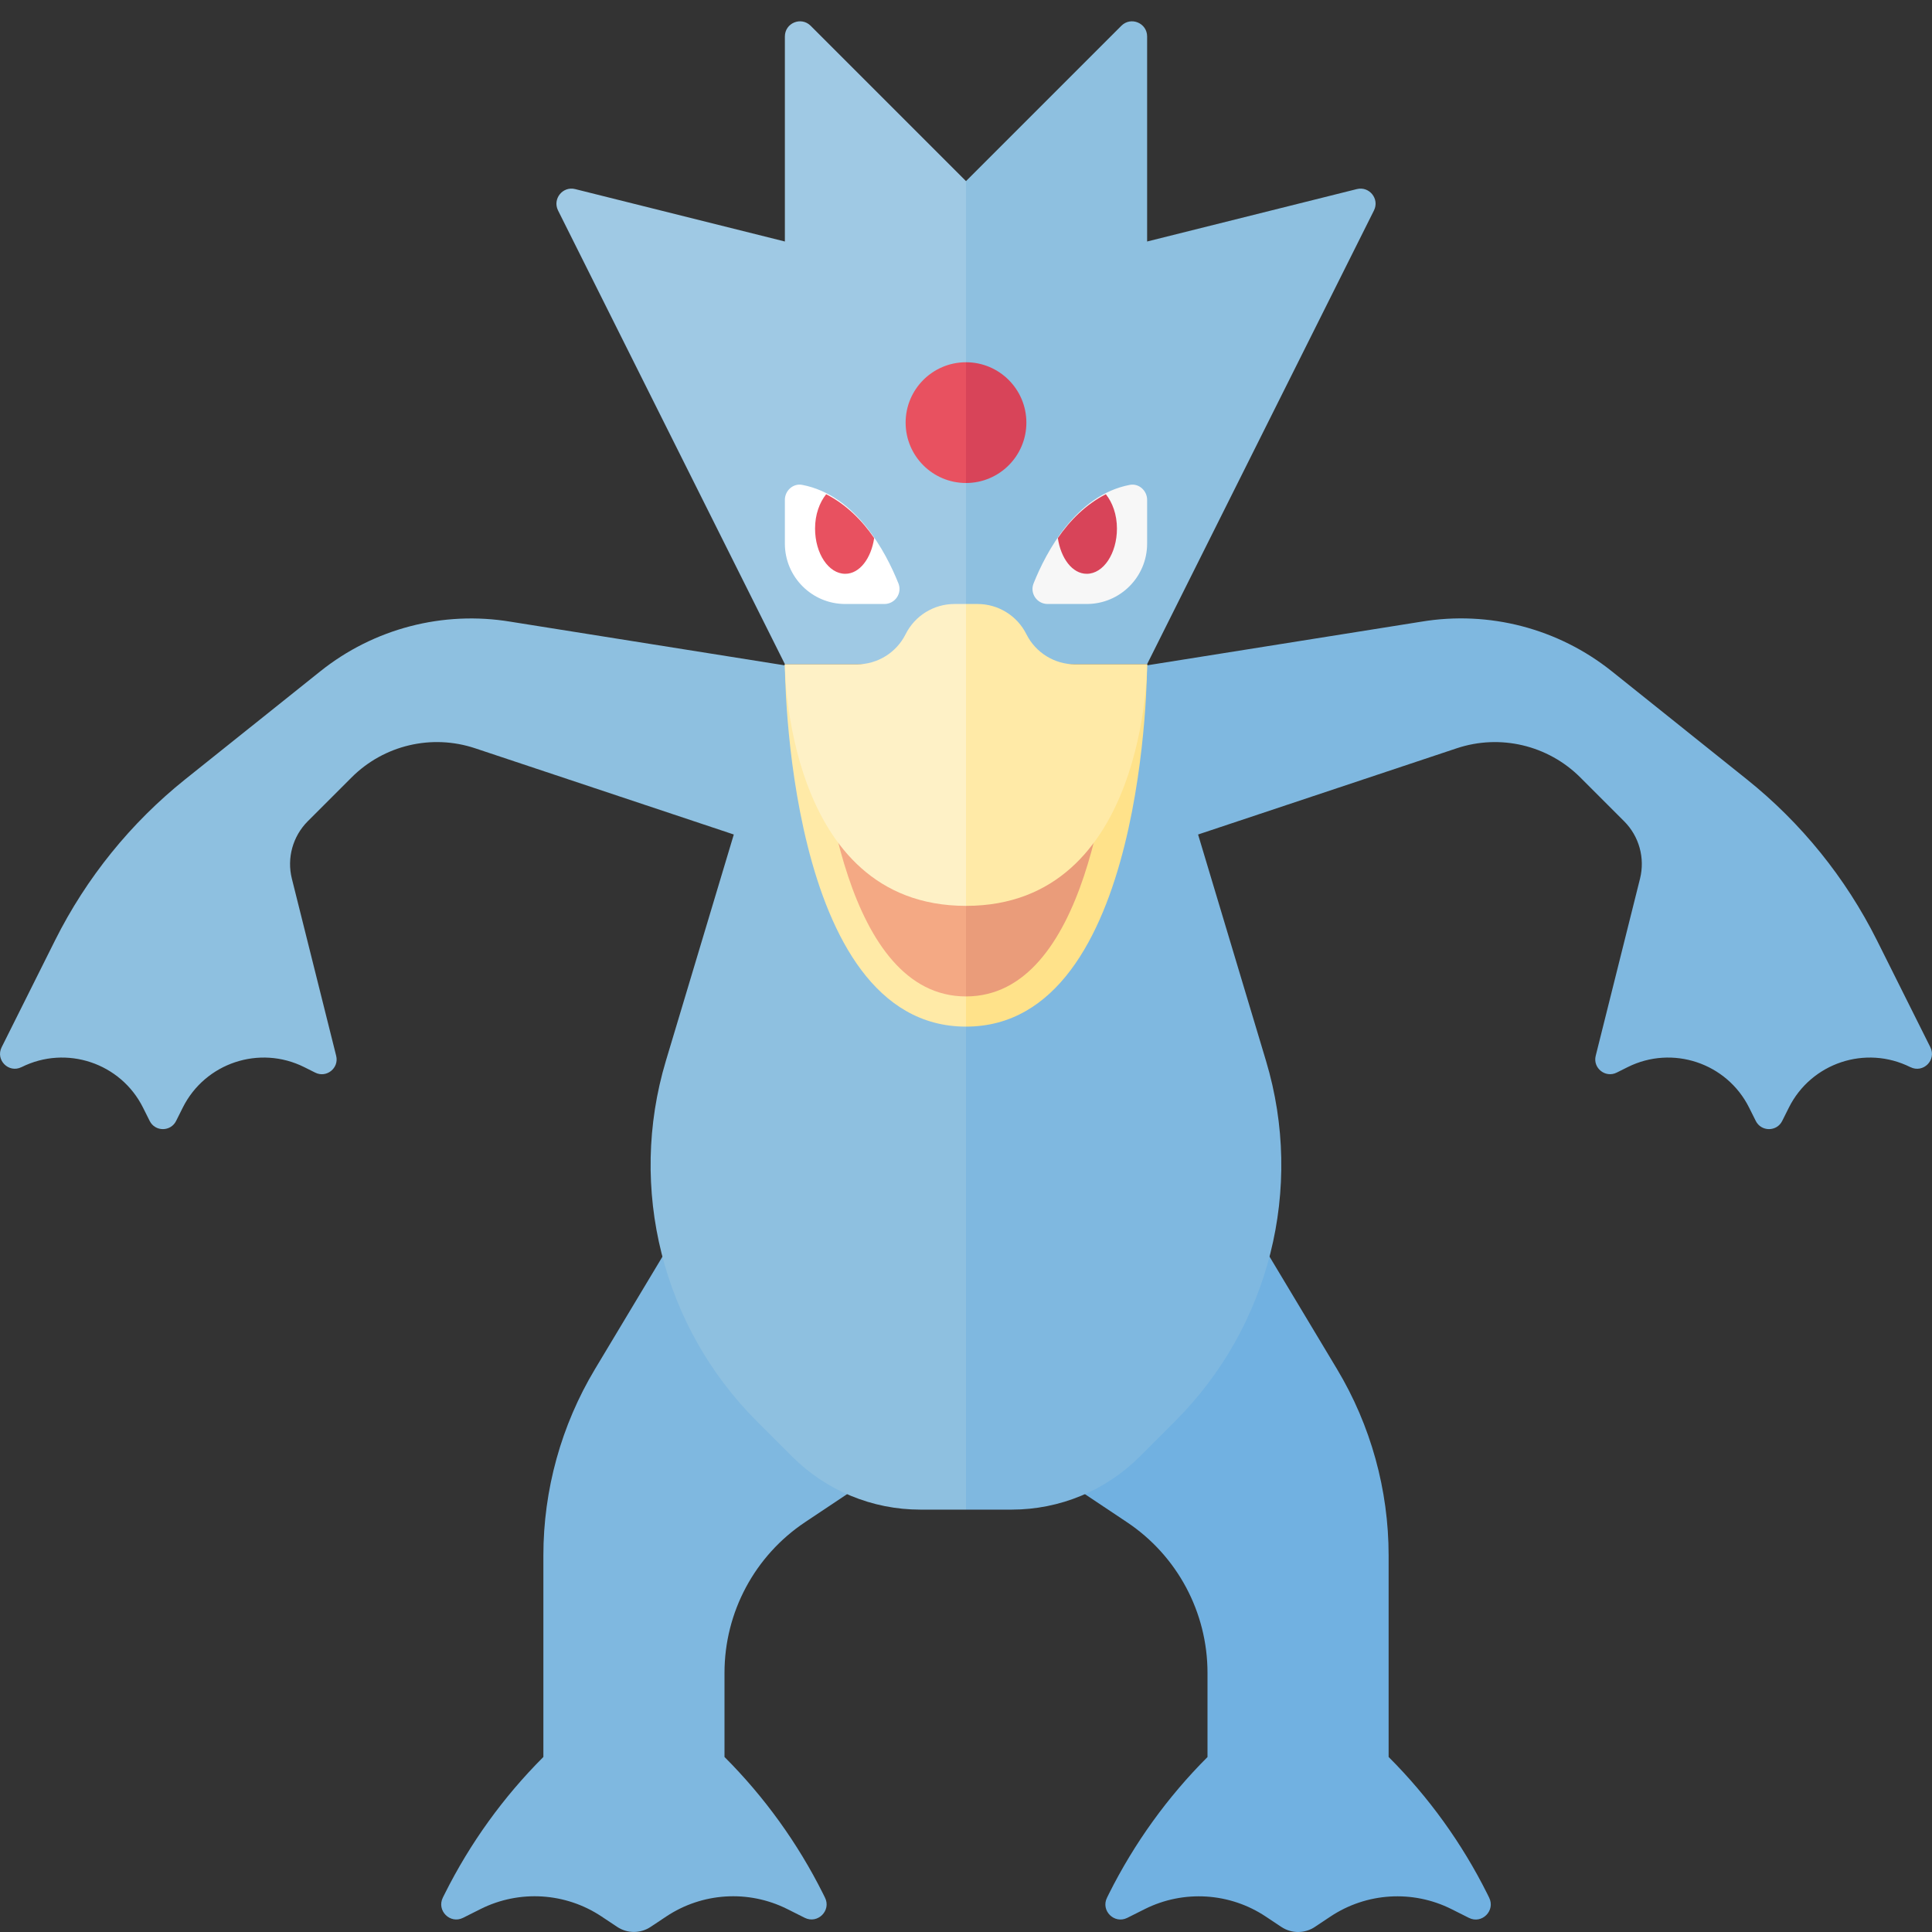 <?xml version="1.0" encoding="utf-8"?>
<!-- Generator: Adobe Illustrator 20.1.0, SVG Export Plug-In . SVG Version: 6.00 Build 0)  -->
<!DOCTYPE svg PUBLIC "-//W3C//DTD SVG 1.1//EN" "http://www.w3.org/Graphics/SVG/1.1/DTD/svg11.dtd">
<svg version="1.1" id="icons" xmlns="http://www.w3.org/2000/svg" xmlns:xlink="http://www.w3.org/1999/xlink" x="0px" y="0px"
	 width="32px" height="32px" viewBox="0 0 32 32" style="enable-background:new 0 0 32 32;" xml:space="preserve">
<rect x="0" y="0" width="32" height="32" fill="#333333" stroke="none"/>
<style type="text/css">
	.white{fill:#FFFFFF;}
	.grey_01{fill:#F7F7F7;}
	.periwinkle_05{fill:#9FC9E4;}
	.periwinkle_06{fill:#8EC0E0;}
	.periwinkle_07{fill:#7FB8E0;}
	.periwinkle_08{fill:#71B1E1;}
	.tulip_05{fill:#E85160;}
	.tulip_06{fill:#D84459;}
	.salmon_06{fill:#F4A984;}
	.salmon_07{fill:#EA9C7A;}
	.lemon_02{fill:#FEF1C6;}
	.lemon_03{fill:#FFEAA7;}
	.lemon_04{fill:#FFE28A;}
	.st0{fill:#78DF7C;}
	.st1{fill:#54B668;}
	.st2{fill:#7A63AD;}
	.st3{fill:#866EBA;}
	.st4{fill:#D2E6F3;}
	.st5{fill:#C1DDEE;}
	.st6{fill:#E0C193;}
	.st7{fill:#DBBA8C;}
	.st8{fill:#FF6B8B;}
	.st9{fill:#E55D53;}
	.st10{fill:#FFD400;}
	.st11{fill:#FF8F00;}
	.st12{fill:#FF4A00;}
	.st13{fill:#F7D684;}
	.st14{fill:#2B3332;}
	.st15{fill:#FAE09F;}
	.st16{fill:#373F3F;}
	.st17{fill:#FDEBBB;}
	.st18{fill:#FFF3D9;}
	.st19{fill:#FFD96C;}
	.st20{fill:#9ACC2E;}
	.st21{fill:#AADB3D;}
	.st22{fill:#A2D336;}
	.st23{fill:#93C427;}
	.st24{fill:#F79654;}
	.st25{fill:#FFD04D;}
	.st26{fill:#FCA15E;}
	.st27{fill:#A9E260;}
	.st28{fill:#97DB4A;}
	.st29{fill:#B1E346;}
	.st30{fill:#FCD8DE;}
	.st31{fill:#CDA073;}
	.st32{fill:#C09265;}
	.st33{fill:#A7794C;}
	.st34{fill:#96643B;}
	.st35{fill:#845331;}
	.st36{fill:#B38658;}
	.st37{fill:#9E6E43;}
	.st38{fill:#8D5B36;}
	.st39{fill:#FBCFD6;}
	.st40{fill:#FAC4D1;}
	.st41{fill:#FAB8CD;}
	.st42{fill:#F9ADC8;}
	.st43{fill:#F8A1C4;}
	.st44{fill:#F297BE;}
	.st45{fill:#EA8BB4;}
	.st46{fill:#E8BA36;}
	.st47{fill:#E0B12E;}
	.st48{fill:#FFC172;}
	.st49{fill:#FFAD68;}
	.st50{fill:#FFB76D;}
	.st51{fill:#6E57A0;}
	.st52{fill:#675099;}
	.st53{fill:#F3586F;}
	.st54{fill:#604893;}
	.st55{fill:#CBEB6B;}
	.st56{fill:#4EAC5D;}
	.st57{fill:#BEE758;}
	.st58{fill:#6CD275;}
	.st59{fill:#48A353;}
	.st60{fill:#60C46F;}
	.st61{fill:#D9F07D;}
	.st62{fill:#E6F490;}
	.st63{fill:#4896C8;}
	.st64{fill:#4390BF;}
	.st65{fill:#5CA3D5;}
	.st66{fill:#529CCF;}
	.st67{fill:#F7C845;}
	.st68{fill:#ECCD50;}
	.st69{fill:#FF8D6E;}
	.st70{fill:#FF805D;}
	.st71{fill:#EDEEEE;}
	.st72{fill:#65A9DC;}
	.st73{fill:#8BC07A;}
	.st74{fill:#F0C13E;}
	.st75{fill:#9A3644;}
	.st76{fill:#8A323F;}
	.st77{fill:#945BA0;}
	.st78{fill:#A366AD;}
	.st79{fill:#B370B9;}
	.st80{fill:#C27BC6;}
	.st81{fill:#F6B392;}
	.st82{fill:#D285D2;}
	.st83{fill:#DBA728;}
	.st84{fill:#505957;}
	.st85{fill:#56C7CD;}
	.st86{fill:#434C4B;}
	.st87{fill:#687271;}
	.st88{fill:#5C6664;}
	.st89{fill:#51BAC5;}
	.st90{fill:#D64F45;}
	.st91{fill:#D1D4D4;}
	.st92{fill:#E3E5E5;}
	.st93{fill:#DADDDC;}
	.st94{fill:#845194;}
	.st95{fill:#5BD3D5;}
	.st96{fill:#46B080;}
	.st97{fill:#53BF8C;}
	.st98{fill:#6EDCA2;}
	.st99{fill:#7AEBAC;}
	.st100{fill:#60CD96;}
	.st101{fill:#E8803A;}
	.st102{fill:#0A6F8E;}
	.st103{fill:#0F769B;}
	.st104{fill:#EF8C48;}
	.st105{fill:#838C8A;}
	.st106{fill:#757F7E;}
	.st107{fill:#D1473D;}
	.st108{fill:#FFE28A;}
	.st109{fill:#9179C6;}
	.st110{fill:#906DBB;}
	.st111{fill:#A78EDD;}
	.st112{fill:#9D85D3;}
	.st113{fill:#E2EFF7;}
	.st114{fill:#B0D3EA;}
	.st115{fill:#F7BC48;}
	.st116{fill:#FFC550;}
	.st117{fill:#FFCF6E;}
	.st118{fill:#4CAEBC;}
	.st119{fill:#47A1B4;}
	.st120{fill:#4295AC;}
	.st121{fill:#E85160;}
	.st122{fill:#D84459;}
	.st123{fill:#FDE2E6;}
	.st124{fill:#FEF1C6;}
	.st125{fill:#FFF5D8;}
	.st126{fill:#99533D;}
	.st127{fill:#914C39;}
	.st128{fill:#D4C9EF;}
	.st129{fill:#E3DBF4;}
	.st130{fill:#F1EDFA;}
	.st131{fill:#C6B7E9;}
	.st132{fill:#B8A5E4;}
	.st133{fill:#F0C877;}
	.st134{fill:#E8BA67;}
	.st135{fill:#DDAA5F;}
	.st136{fill:#D4994F;}
	.st137{fill:#C98B44;}
	.st138{fill:#BF7D3C;}
	.st139{fill:#909997;}
	.st140{fill:#724D31;}
	.st141{fill:#93C2CA;}
	.st142{fill:#99C7CE;}
	.st143{fill:#9FCCD3;}
	.st144{fill:#ACD7DD;}
	.st145{fill:#B9E2E7;}
	.st146{fill:#A5D1D8;}
	.st147{fill:#88B9C3;}
	.st148{fill:#7EB1BD;}
	.st149{fill:#C8CCCB;}
	.st150{fill:none;}
	.st151{fill:#4F4032;}
	.st152{fill:#604631;}
	.st153{fill:#F9BDA0;}
	.st154{fill:#E7685F;}
	.st155{fill:#C84054;}
	.st156{fill:#ABB2B1;}
	.st157{fill:#9DA5A4;}
	.st158{fill:#F74000;}
	.st159{fill:#F97C00;}
	.st160{fill:#F9C900;}
	.st161{fill:#EFD4A7;}
	.st162{fill:#EACEA1;}
	.st163{fill:#FCE8CC;}
	.st164{fill:#F5DEB9;}
	.st165{fill:#CFAB81;}
	.st166{fill:#D5B387;}
	.st167{fill:#3A4274;}
	.st168{fill:#707EB7;}
	.st169{fill:#424B7E;}
	.st170{fill:#7C8AC4;}
	.st171{fill:#FFD98D;}
	.st172{fill:#8694D1;}
	.st173{fill:#9AA6D6;}
	.st174{fill:#ABB4DD;}
	.st175{fill:#FDECEF;}
	.st176{fill:#137FA0;}
	.st177{fill:#EB6B48;}
	.st178{fill:#F57552;}
	.st179{fill:#515E91;}
	.st180{fill:#5C699E;}
	.st181{fill:#6673AA;}
	.st182{fill:#504484;}
	.st183{fill:#FF5F7E;}
	.st184{fill:#EBCEEB;}
	.st185{fill:#E5BDE5;}
	.st186{fill:#E0ABDF;}
	.st187{fill:#D799D6;}
	.st188{fill:#3B8FA3;}
	.st189{fill:#348B99;}
	.st190{fill:#F7F7F7;}
	.st191{fill:#3AA176;}
	.st192{fill:#84ED82;}
	.st193{fill:#EFEAEA;}
	.st194{fill:#FF9A7E;}
	.st195{fill:#FCD2BE;}
	.st196{fill:#FCDDCF;}
	.st197{fill:#C683C8;}
	.st198{fill:#A55F49;}
	.st199{fill:#FEF5F7;}
</style>
<g>
	<path class="periwinkle_07" d="M12,19.101l-2.145,3.575C9.296,23.608,9,24.675,9,25.763v3.338l-0.001,0.001
		c-0.662,0.662-1.213,1.426-1.632,2.264L7.335,31.43c-0.107,0.215,0.121,0.443,0.335,0.335l0.291-0.146
		c0.642-0.321,1.407-0.273,2.004,0.125l0.257,0.171c0.168,0.112,0.387,0.112,0.555,0l0.257-0.171
		c0.597-0.398,1.362-0.446,2.004-0.125l0.291,0.146c0.215,0.107,0.443-0.121,0.335-0.335l-0.032-0.065
		c-0.419-0.837-0.97-1.602-1.632-2.264L12,29.101v-1.394c0-1.003,0.501-1.94,1.336-2.496L15,24.101L12,19.101z"/>
	<path class="periwinkle_06" d="M13,11.004l-0.005,0.016L8.46,10.298c-1.121-0.187-2.269,0.112-3.156,0.822L3.07,12.906
		c-0.904,0.723-1.64,1.634-2.158,2.669l-0.885,1.771c-0.105,0.211,0.118,0.434,0.329,0.329l0.001,0
		c0.741-0.37,1.642-0.07,2.012,0.671l0.11,0.22c0.09,0.181,0.348,0.181,0.438,0l0.11-0.22c0.37-0.741,1.271-1.041,2.012-0.671
		l0.182,0.091c0.187,0.094,0.398-0.076,0.347-0.279l-0.734-2.934c-0.085-0.341,0.015-0.701,0.263-0.95l0.726-0.726
		c0.536-0.536,1.328-0.723,2.047-0.483l4.284,1.428l-1.125,3.749c-0.634,2.114-0.056,4.406,1.504,5.967l0.587,0.587
		c0.563,0.563,1.326,0.879,2.121,0.879H16v-14H13z"/>
	<path class="periwinkle_08" d="M20,19.101l2.145,3.575c0.559,0.932,0.855,2,0.855,3.087v3.338l0.001,0.001
		c0.662,0.662,1.213,1.426,1.632,2.264l0.032,0.065c0.107,0.215-0.121,0.443-0.335,0.335l-0.291-0.146
		c-0.642-0.321-1.407-0.273-2.004,0.125l-0.257,0.171c-0.168,0.112-0.387,0.112-0.555,0l-0.257-0.171
		c-0.597-0.398-1.362-0.446-2.004-0.125l-0.291,0.146c-0.215,0.107-0.443-0.121-0.335-0.335l0.032-0.065
		c0.419-0.837,0.97-1.602,1.632-2.264L20,29.101v-1.394c0-1.003-0.501-1.94-1.336-2.496L17,24.101L20,19.101z"/>
	<path class="periwinkle_07" d="M31.973,17.346l-0.885-1.771c-0.518-1.035-1.254-1.946-2.158-2.669l-2.233-1.787
		c-0.888-0.71-2.035-1.009-3.156-0.822l-4.535,0.722L19,11.004h-3v14h0.757c0.796,0,1.559-0.316,2.121-0.879l0.587-0.587
		c1.561-1.561,2.139-3.853,1.504-5.967l-1.125-3.749l4.284-1.428c0.719-0.24,1.511-0.052,2.047,0.483l0.726,0.726
		c0.248,0.248,0.348,0.609,0.263,0.95l-0.734,2.934c-0.051,0.203,0.16,0.372,0.347,0.279l0.182-0.091
		c0.741-0.37,1.642-0.07,2.012,0.671l0.11,0.22c0.09,0.181,0.348,0.181,0.438,0l0.11-0.22c0.37-0.741,1.271-1.041,2.012-0.671
		l0.001,0C31.855,17.781,32.078,17.557,31.973,17.346z"/>
	<path class="periwinkle_05" d="M16,11V3l-2.573-2.573C13.269,0.269,13,0.381,13,0.604V4L9.527,3.132
		C9.32,3.08,9.148,3.295,9.243,3.486L13,11H16z"/>
	<path class="periwinkle_06" d="M16,11V3l2.573-2.573C18.731,0.269,19,0.381,19,0.604V4l3.473-0.868
		c0.207-0.052,0.38,0.163,0.284,0.354L19,11H16z"/>
	<path class="lemon_03" d="M13,11.004c0,0,0,6,3,6v-6H13z"/>
	<path class="lemon_04" d="M19,11.004c0,0,0,6-3,6v-6H19z"/>
	<line class="st8" x1="16" y1="11.004" x2="13" y2="11.004"/>
	<path class="salmon_06" d="M16,11.504h-2.479c0.083,1.356,0.493,5,2.479,5V11.504z"/>
	<path class="salmon_07" d="M16,16.504c1.986,0,2.396-3.644,2.479-5H16V16.504z"/>
	<path class="lemon_02" d="M13,11.004c0,0,0,4,3,4v-5h-0.191c-0.343,0-0.656,0.194-0.809,0.5v0c-0.153,0.306-0.466,0.5-0.809,0.5H13
		z"/>
	<path class="lemon_03" d="M19,11.004c0,0,0,4-3,4v-5h0.191c0.343,0,0.656,0.194,0.809,0.5v0c0.153,0.306,0.466,0.5,0.809,0.5H19z"
		/>
	<path class="tulip_05" d="M16,6c-0.552,0-1,0.448-1,1c0,0.552,0.448,1,1,1V6z"/>
	<path class="tulip_06" d="M17,7c0-0.552-0.448-1-1-1v2C16.552,8,17,7.552,17,7z"/>
	<path class="grey_01" d="M17.12,9.661c0.208-0.519,0.702-1.459,1.593-1.63C18.863,8.002,19,8.126,19,8.279v0.725
		c0,0.552-0.448,1-1,1h-0.648C17.174,10.004,17.053,9.825,17.12,9.661z"/>
	<path class="white" d="M14.88,9.661c-0.208-0.519-0.702-1.459-1.593-1.63C13.137,8.002,13,8.126,13,8.279v0.725
		c0,0.552,0.448,1,1,1h0.648C14.826,10.004,14.947,9.825,14.88,9.661z"/>
	<path class="tulip_06" d="M17.521,8.912c0.05,0.336,0.24,0.592,0.479,0.592c0.276,0,0.5-0.336,0.5-0.75
		c0-0.231-0.074-0.431-0.184-0.568C17.983,8.356,17.719,8.623,17.521,8.912z"/>
	<path class="tulip_05" d="M14.479,8.912c-0.198-0.29-0.462-0.556-0.795-0.726C13.574,8.323,13.5,8.522,13.5,8.754
		c0,0.414,0.224,0.75,0.5,0.75C14.239,9.504,14.429,9.248,14.479,8.912z"/>
</g>
</svg>
